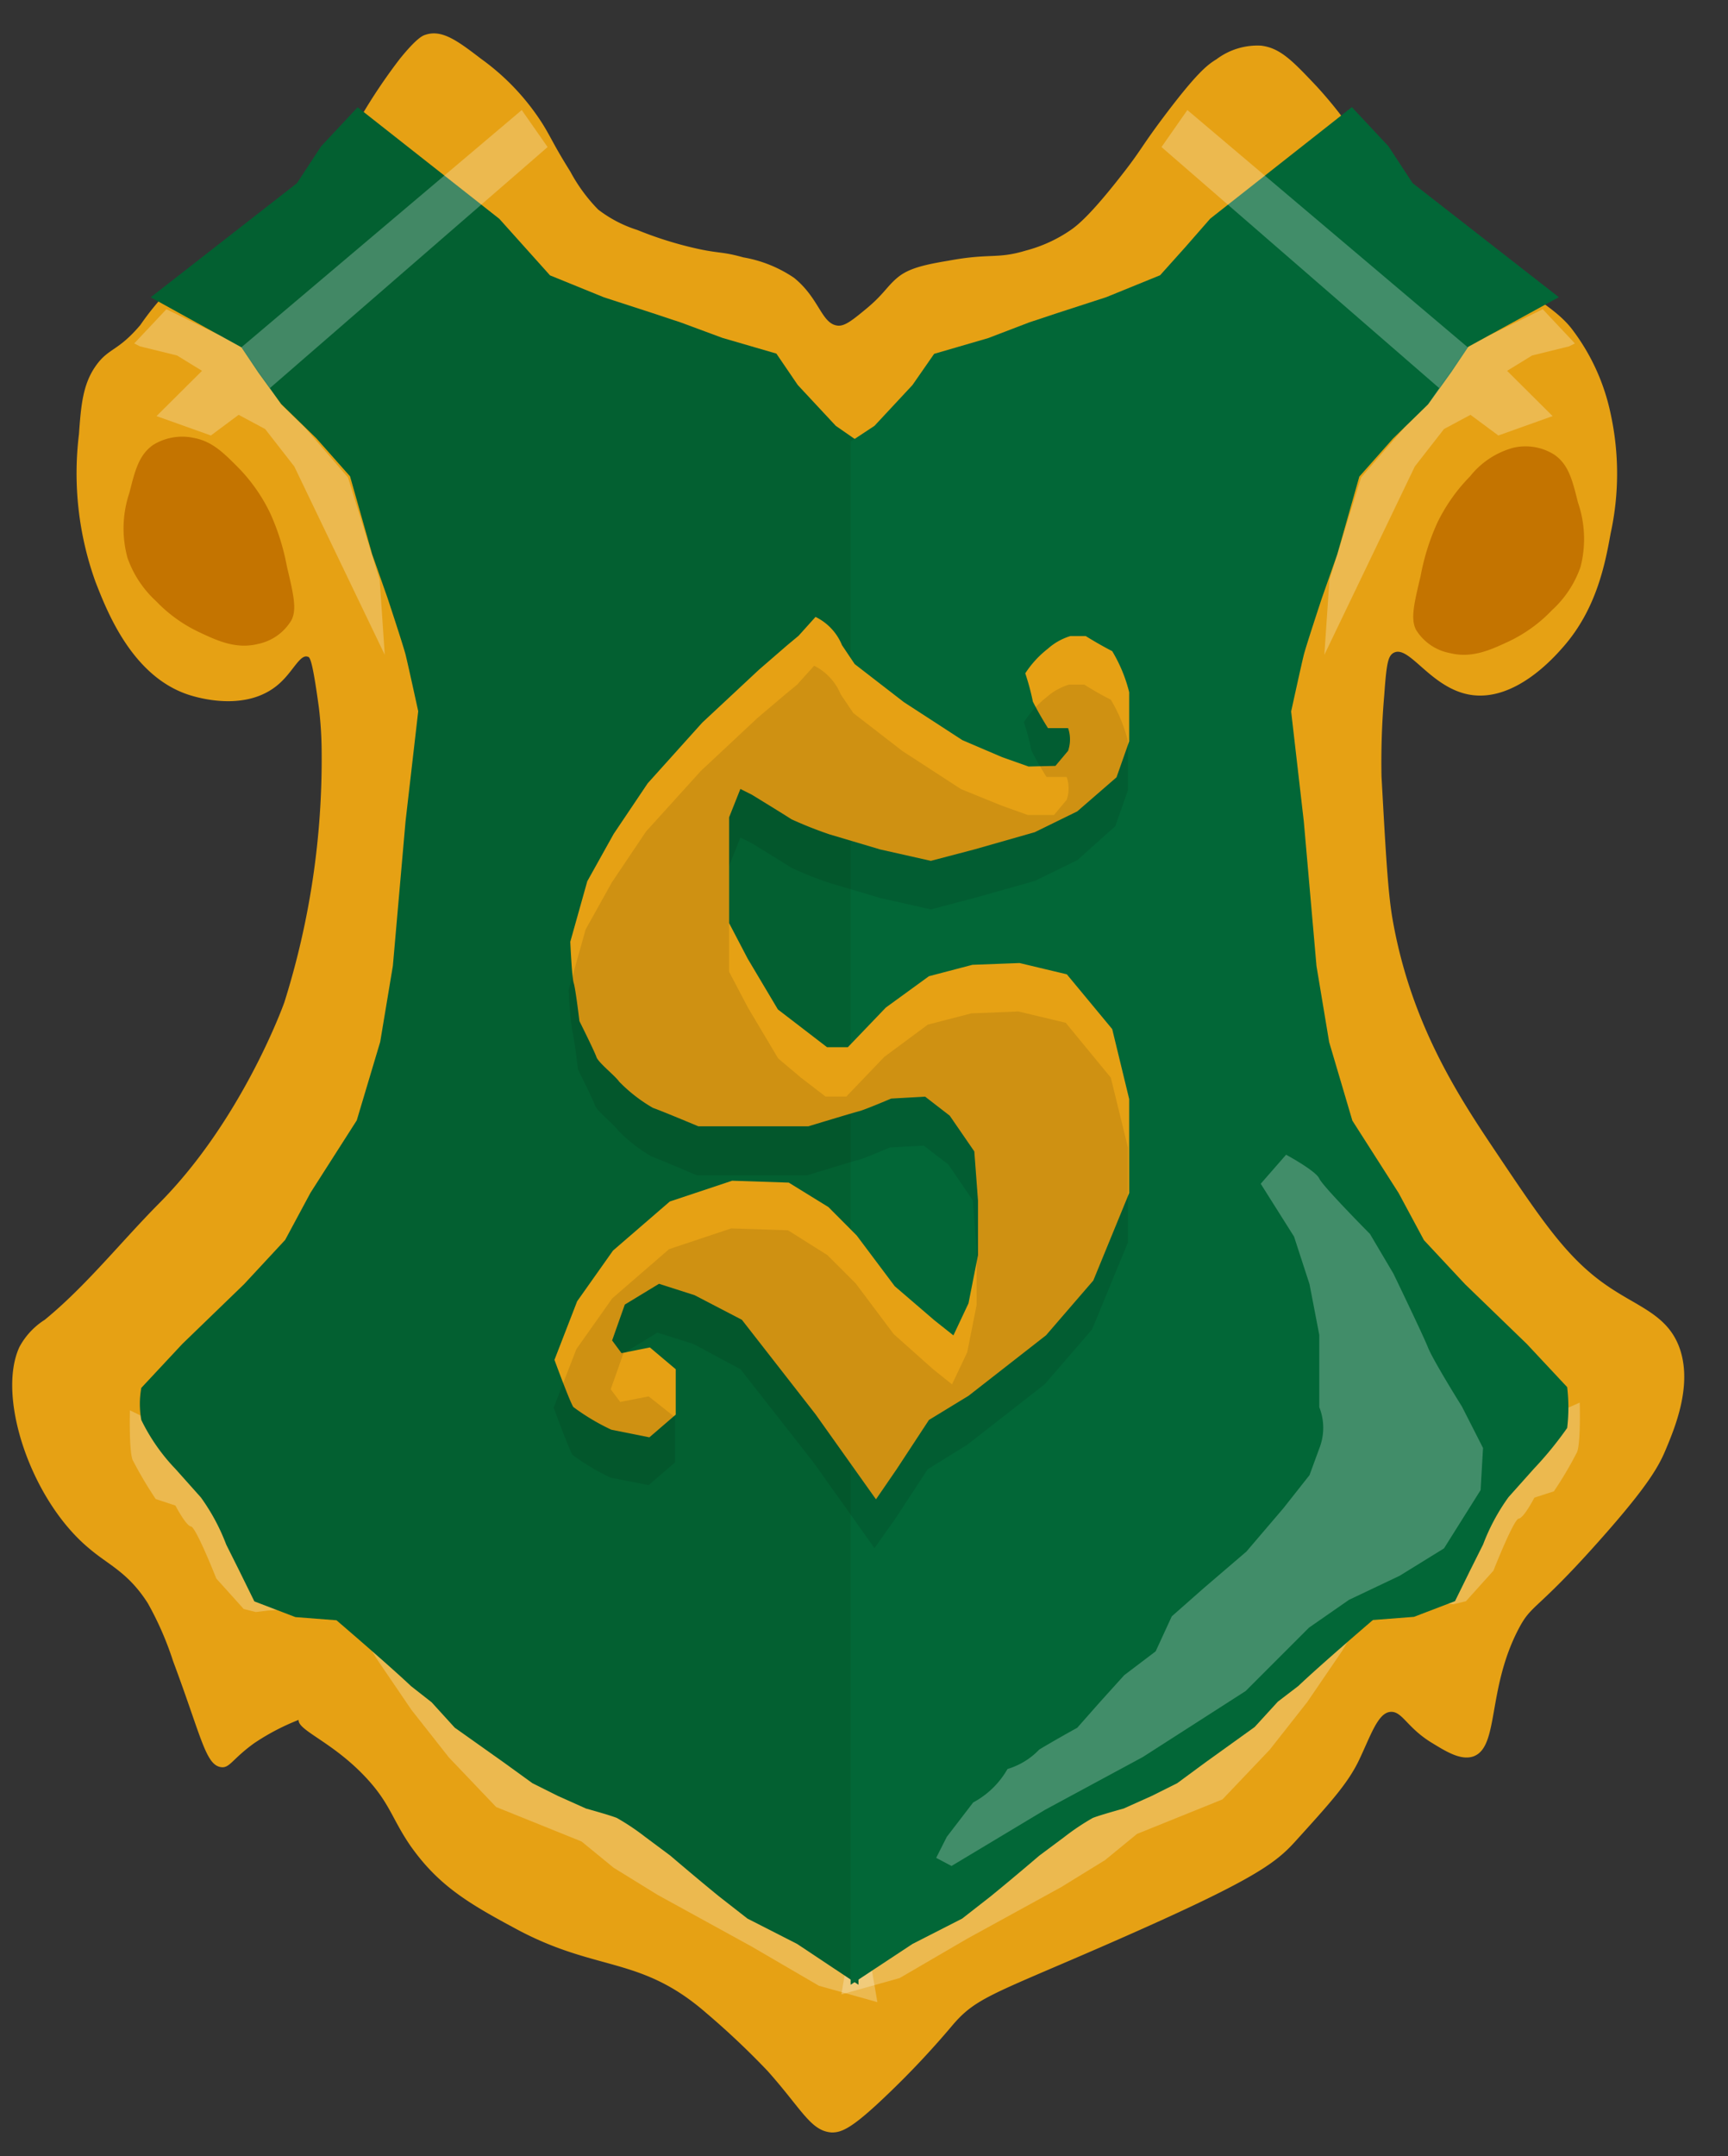 <svg xmlns="http://www.w3.org/2000/svg" viewBox="0 0 136.35 170.06"><rect x="0" y="0" width="136.35" height="170.06" fill="#333333" stroke="none"/><defs><style>.cls-1{fill:#e6a114;}.cls-2{fill:#fff;opacity:0.25;}.cls-3{fill:#036031;}.cls-4{fill:#026737;}.cls-5{fill:#c47400;}.cls-6{opacity:0.1;}</style></defs><g id="Lag_8" data-name="Lag 8"><path class="cls-1" d="M11.07,25.64a21.63,21.63,0,0,1,2.2-2.7,10.23,10.23,0,0,1,2.65-1.61,29.46,29.46,0,0,0,4.84-3c.55-.44.61-.55,4.4-5.11,3-3.57,3-3.56,3.31-4a44.33,44.33,0,0,1,3.08-4.58c1.32-1.63,1.8-1.83,2-1.89,1.31-.45,2.53.45,4.41,1.89a18.62,18.62,0,0,1,4.84,5.11c.7,1.12.86,1.64,2.2,3.78a13.12,13.12,0,0,0,2.2,3,10,10,0,0,0,3.09,1.61,29.47,29.47,0,0,0,4.18,1.35c2.27.55,2.36.3,4.18.81a10.21,10.21,0,0,1,4,1.61c2.05,1.65,2.17,3.71,3.52,3.78.54,0,1.1-.44,2.2-1.35,1.33-1.1,1.61-1.74,2.43-2.43s1.93-1,4-1.34c3.38-.63,3.84-.11,6.16-.81a11.29,11.29,0,0,0,3.53-1.62c.46-.32,1.48-1.08,4-4.31,1.57-2,1.51-2.18,3.3-4.57,2.6-3.46,3.46-4.14,4.19-4.58a5.38,5.38,0,0,1,3.52-1.08c1.53.18,2.51,1.22,4.41,3.23a33.38,33.38,0,0,1,3.52,4.58c1.35,2.05,1.25,2.28,2.2,3.5a18.65,18.65,0,0,0,3.74,3.5C115.4,20,116,20,118.75,21.86S123,24.64,124,25.91a16.61,16.61,0,0,1,3.09,6.73,22.09,22.09,0,0,1,0,9.43C126.67,44.39,126,48,123.37,51c-.74.85-3.9,4.46-7.48,3.78-3.12-.6-4.78-4.09-6-3.24-.36.27-.49.81-.66,3.24a61.1,61.1,0,0,0-.22,6.46c.34,6.15.51,9.22.88,11.31,1.47,8.36,5.35,14.14,8.15,18.32,3.93,5.86,5.9,8.79,9.47,11,2.15,1.36,4.23,2.08,5.06,4.58.95,2.87-.4,6.13-1.1,7.81-.56,1.36-1.39,2.9-5.28,7.27-5.08,5.71-5.31,4.92-6.39,7-2.46,4.74-1.51,9.24-3.52,10-1,.36-2.18-.38-3.31-1.07-2-1.22-2.34-2.55-3.3-2.43s-1.53,1.9-2.42,3.77-2.27,3.38-5.07,6.47c-1.64,1.81-3.54,3.18-15.41,8.35-8.59,3.73-9.83,4-11.67,6.19a69.12,69.12,0,0,1-5.07,5.39c-2.81,2.7-3.61,3-4.4,3-1.66-.11-2.34-1.8-5.06-4.85a63,63,0,0,0-4.85-4.58c-5.26-4.58-8.7-3.17-15.19-6.73-3.73-2-6-3.41-8.15-6.46-1.46-2.13-1.61-3.35-3.52-5.39-2.69-2.87-5.47-3.73-5.29-4.58.13-.63,1.74-.67,1.76-.54a18.06,18.06,0,0,0-5.28,2.43c-1.77,1.28-1.93,2-2.64,1.88-1.2-.21-1.53-2.42-3.75-8.35a25,25,0,0,0-2-4.58c-1.56-2.44-3.09-3-4.62-4.31-4.57-3.78-7.33-11.93-5.51-15.89a5.77,5.77,0,0,1,2-2.15c3.25-2.66,6-6.13,9-9.16,6.46-6.48,9.75-15.43,9.91-15.89A63.79,63.79,0,0,0,25.38,59.3a30.07,30.07,0,0,0-.22-3.5c-.5-3.67-.7-4-.88-4-.55-.21-1.1,1-2,1.89-2.57,2.61-6.72,1.34-7.49,1.08-4.39-1.5-6.35-6.55-7.26-8.89A25.27,25.27,0,0,1,6.23,34.25c.16-2.25.3-3.93,1.32-5.38S9.28,27.75,11.07,25.64Z"/><path class="cls-2" d="M11.24,111.72l.5.6c2.52,3,12.67,10.67,12.66,13.65,0,.33-2.28,1-2.28,1l-.94.06-1,.12-.95-.24-2.16-2.4s-1.61-4.07-2-4.11-1.23-1.65-1.23-1.65l-1.55-.51a31,31,0,0,1-1.78-3c-.35-.5-.26-4-.26-4"/><polyline class="cls-2" points="26.67 120.41 25.51 121.61 24.74 122.67 25.7 124.17 27.57 127.18 29.69 130.79 32.46 134.86 35.42 138.62 39.15 142.53 45.89 145.25 48.42 147.32 51.89 149.46 59.3 153.53 64.62 156.63 69.23 157.92 68.35 152.77 27.57 120.41"/><path class="cls-2" d="M123.55,111.12l-.49.59c-2.52,3.05-12.67,10.68-12.67,13.65,0,.34,2.28,1,2.28,1l1,.06,1,.12,1-.24,2.17-2.41s1.6-4.07,2-4.11,1.23-1.65,1.23-1.65l1.54-.5a28.89,28.89,0,0,0,1.78-3c.36-.5.26-4,.26-4"/><polyline class="cls-2" points="108.94 119.8 110.1 121.01 110.87 122.06 109.91 123.56 108.04 126.58 105.92 130.19 103.15 134.25 100.19 138.01 96.46 141.93 89.72 144.65 87.19 146.72 83.73 148.85 76.31 152.92 70.99 156.02 66.39 157.31 67.26 152.16 108.04 119.8"/><path class="cls-3" d="M67.74,34.83V156.55l-4.84-3.22-3.92-2-2.23-1.74c-1.82-1.48-3.85-3.22-3.85-3.22l-2-1.49a18.53,18.53,0,0,0-2.23-1.49c-.61-.24-2.43-.74-2.43-.74l-2.23-1-2-1L39.73,139l-3.85-2.73-1.82-2L32.44,133c-1.83-1.73-5.89-5.2-5.89-5.2l-3.24-.25-3.24-1.24-1.22-2.48-1-2a16,16,0,0,0-2-3.72l-2-2.24A15.11,15.11,0,0,1,11.15,112a7.07,7.07,0,0,1,0-2.53L14.39,106l4.87-4.71L22.5,97.8l2-3.72,3.65-5.71L30,82.18l1-6,1-11.4,1-8.68s-.81-3.72-1-4.47-1.42-4.46-1.42-4.46l-1.22-3.47-1.74-6.13-2.66-3-2.78-2.71L20.39,29.4l-1.34-2h0l-7.16-3.95,11.54-9,1.9-2.9,2.89-3.09,11.18,8.8,2,2.23,2,2.23,4.25,1.73,3.85,1.25,2.23.74L57,26.65l4.26,1.24,1.69,2.48,3,3.22Z"/><path class="cls-4" d="M67.12,34.83V156.55L72,153.33l3.92-2,2.23-1.74c1.82-1.48,3.85-3.22,3.85-3.22l2-1.49a18.53,18.53,0,0,1,2.23-1.49c.61-.24,2.43-.74,2.43-.74l2.23-1,2-1L95.13,139,99,136.22l1.83-2,1.62-1.24c1.82-1.73,5.88-5.2,5.88-5.2l3.24-.25,3.24-1.24,1.22-2.48,1-2a16,16,0,0,1,2-3.72l2-2.24a28.13,28.13,0,0,0,2.63-3.22,13.66,13.66,0,0,0,0-3.22L120.47,106l-4.87-4.71-3.24-3.47-2-3.72-3.65-5.71-1.83-6.19-1-6-1-11.4-1-8.68s.81-3.72,1-4.47,1.42-4.46,1.42-4.46l1.22-3.47,1.74-6.13,2.66-3,2.78-2.71,1.82-2.53,1.34-2h0L123,23.44l-11.54-9-1.9-2.9-2.89-3.09-11.18,8.8-1.95,2.23-2,2.23-4.25,1.73-3.85,1.25-2.23.74-3.24,1.24-4.26,1.24L72,30.37l-3,3.22Z"/><path class="cls-5" d="M111.73,49.67c-.43-.85-.17-2,.36-4.21a18.19,18.19,0,0,1,1.32-4.22A13.83,13.83,0,0,1,116,37.57a6.53,6.53,0,0,1,3.44-2.26,4.26,4.26,0,0,1,3.2.55c1.13.78,1.43,2,1.87,3.77a8.83,8.83,0,0,1,.2,5.1,8.34,8.34,0,0,1-2.25,3.4,11.53,11.53,0,0,1-3.4,2.46c-1.42.66-2.91,1.36-4.66.92A4,4,0,0,1,111.73,49.67Z"/><path class="cls-5" d="M23,48.91c.43-.85.17-2-.36-4.22a18.25,18.25,0,0,0-1.32-4.21,13.47,13.47,0,0,0-2.59-3.67c-1.12-1.12-2-2-3.44-2.27a4.36,4.36,0,0,0-3.2.55c-1.13.79-1.43,2-1.88,3.78A8.8,8.8,0,0,0,10.06,44a8.38,8.38,0,0,0,2.25,3.41,11.45,11.45,0,0,0,3.4,2.45c1.42.67,2.91,1.37,4.66.93A4,4,0,0,0,23,48.91Z"/><polygon class="cls-2" points="19.05 27.39 21.3 30.61 43.21 11.6 41.17 8.68 19.05 27.39"/><polyline class="cls-2" points="19.05 27.39 17.36 26.46 13.13 24.39 13.13 24.39 10.59 27.09 11.05 27.32 13.97 28.04 15.94 29.25 12.35 32.82 16.64 34.35 18.83 32.72 20.92 33.84 23.22 36.79 30.36 51.65 29.96 45.74 27.46 37.66 24.07 33.74 22.21 31.93"/><polygon class="cls-2" points="115.81 27.39 113.56 30.61 91.65 11.6 93.69 8.68 115.81 27.39"/><polyline class="cls-2" points="115.81 27.39 117.5 26.46 121.73 24.39 121.73 24.39 124.27 27.09 123.81 27.32 120.89 28.04 118.92 29.25 122.51 32.82 118.23 34.35 116.03 32.72 113.94 33.84 111.64 36.79 104.5 51.65 104.9 45.74 107.4 37.66 110.8 33.74 112.65 31.93"/><path class="cls-1" d="M83.28,60.41l1-1.19a2.77,2.77,0,0,0,0-1.79H82.69c-.75-1.19-1.19-2.09-1.19-2.09a18.84,18.84,0,0,0-.6-2.23,7.93,7.93,0,0,1,1.78-1.94,4.75,4.75,0,0,1,1.78-1h1.21c1.19.74,2.09,1.19,2.09,1.19A11.8,11.8,0,0,1,89.1,54.6v3.87l-1,2.84L85,64l-3.35,1.64L76.88,67l-3.43.9-4-.9-4-1.19a31.88,31.88,0,0,1-3-1.19c-.45-.3-3.13-1.94-3.13-1.94l-.9-.45-.89,2.24v8.34L59,75.62l2.38,4,1.94,1.49,1.94,1.49h1.64l3-3.13L73.3,77l3.43-.9,3.72-.14,3.73.89,3.58,4.32,1.34,5.52V94.1L86.27,101l-3.73,4.32-6.11,4.77L73.3,112l-2.54,3.87-1.64,2.39-4.77-6.71-5.81-7.45-3.73-1.94L52,101.26,49.3,102.9l-1,2.83.74,1,2.24-.45L53.32,108v3.58l-2.08,1.79-3-.6a17.3,17.3,0,0,1-3-1.79c-.29-.44-1.49-3.72-1.49-3.72l1.79-4.62,2.83-4,4.48-3.87,4.92-1.64,4.47.15,3.13,1.93,2.23,2.24,3,4,3.13,2.69,1.5,1.19,1.19-2.53L77.17,99V94.7l-.29-3.88L74.94,88,73,86.5l-2.68.15s-2.09.89-2.54,1-4,1.19-4,1.19H55.11S52,87.54,51.53,87.39a12.24,12.24,0,0,1-2.68-2.08c-.3-.45-1.64-1.49-1.79-1.94s-1.34-2.83-1.34-2.83-.3-2.54-.45-3S45,74.28,45,74.28l1.34-4.77,2.08-3.73,2.69-4L55.41,57l4.47-4.17,2.24-1.94.89-.74,1.34-1.49a4.28,4.28,0,0,1,2.09,2.23l1,1.49,3.88,3,4.62,3,3.13,1.34,2.09.74Z"/><path class="cls-6" d="M83.17,64.28l1-1.2a2.77,2.77,0,0,0,0-1.79H82.58c-.75-1.19-1.19-2.08-1.19-2.08a18.64,18.64,0,0,0-.6-2.24A7.93,7.93,0,0,1,82.57,55a4.75,4.75,0,0,1,1.78-1h1.21c1.19.75,2.09,1.19,2.09,1.19A11.8,11.8,0,0,1,89,58.46v3.88l-1,2.83-3,2.68-3.36,1.64-4.77,1.34-3.42.9-4-.9-4-1.19a29.32,29.32,0,0,1-3-1.19c-.45-.3-3.13-1.94-3.13-1.94l-.9-.45-.89,2.24v8.35l1.49,2.83,2.38,4L63.2,85l1.94,1.49h1.64l3-3.13,3.43-2.54,3.43-.89,3.72-.15,3.73.89L87.65,85,89,90.51V98l-2.83,6.86-3.73,4.32-6.11,4.77-3.13,1.94-2.54,3.88L69,122.11l-4.77-6.71L58.43,108,54.7,106l-2.83-.89-2.68,1.64-1,2.83.75,1,2.24-.44,2.08,1.64v3.57l-2.08,1.79-3-.59a17.93,17.93,0,0,1-3-1.79c-.29-.45-1.49-3.73-1.49-3.73l1.79-4.62,2.83-4,4.48-3.88,4.91-1.64,4.48.15L65.29,99l2.23,2.23,3,4L73.63,108l1.49,1.19,1.2-2.53.74-3.73V98.56l-.3-3.88-1.93-2.83-1.94-1.49-2.68.15s-2.09.9-2.54,1-4,1.2-4,1.2H55s-3.13-1.34-3.58-1.49a12,12,0,0,1-2.68-2.09c-.3-.45-1.64-1.49-1.79-1.94s-1.34-2.83-1.34-2.83-.3-2.53-.45-3a32.58,32.58,0,0,1-.29-3.28l1.34-4.77,2.08-3.73,2.69-4,4.32-4.77,4.47-4.18L62,54.74,62.9,54l1.34-1.49a4.37,4.37,0,0,1,2.09,2.24l1,1.49,3.88,3,4.62,3L79,63.53l2.09.75Z"/><path class="cls-2" d="M75.08,147.18l7.38-4.43,7.71-4.16,8.12-5.21,5-5,3.15-2.19,4-1.9,3.5-2.16,2.89-4.6.19-3.32-1.66-3.26s-2.26-3.61-2.68-4.66-2.73-5.83-2.73-5.83l-1.85-3.13s-3.72-3.75-4-4.37-2.62-1.88-2.62-1.88l-2,2.29,2.63,4.17,1.22,3.75.77,4v5.7a4.43,4.43,0,0,1,0,3.26l-.77,2.1-2.06,2.61-2.92,3.42L95,125.25l-2.54,2.24-1.27,2.76-2.48,1.88-1.88,2.08L85,136.28C83.08,137.34,82,138,82,138a5.7,5.7,0,0,1-2.5,1.53,6.82,6.82,0,0,1-2.71,2.64l-2.08,2.71-.84,1.66Z"/></g></svg>